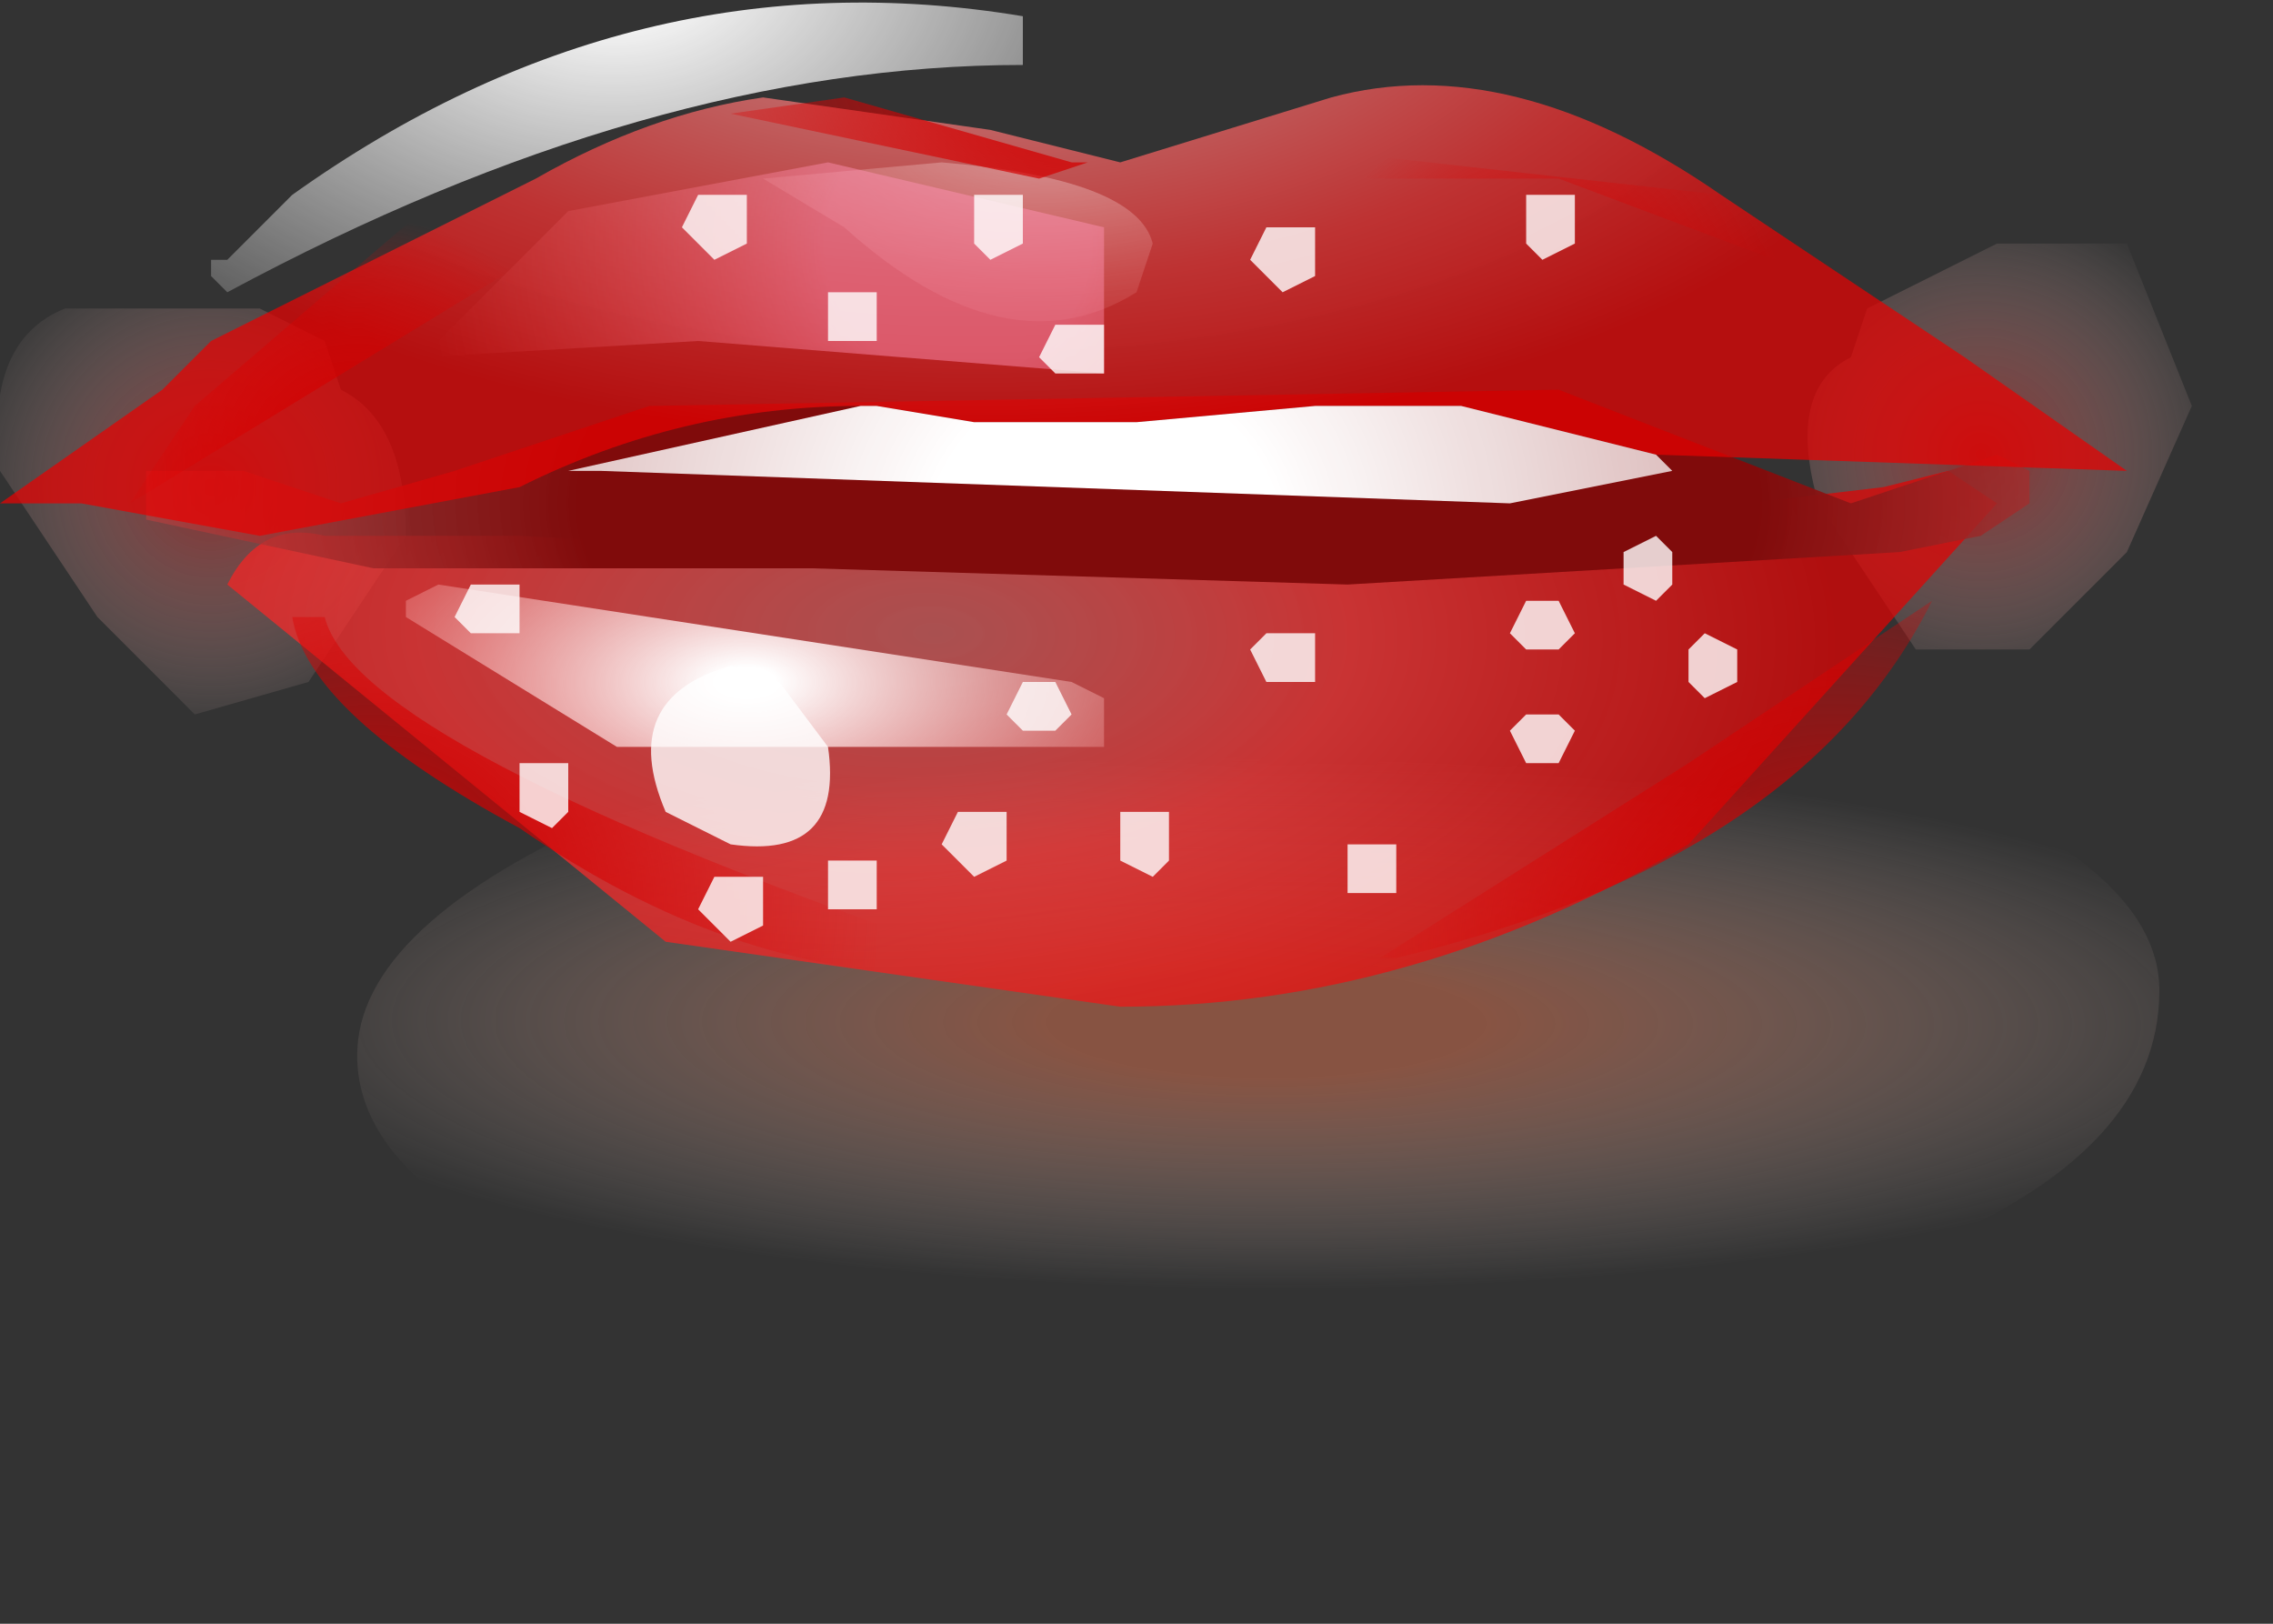 <?xml version="1.0" encoding="utf-8"?>
<svg version="1.1" id="Layer_1"
xmlns="http://www.w3.org/2000/svg"
xmlns:xlink="http://www.w3.org/1999/xlink"
xmlns:author="http://www.sothink.com"
width="7px" height="5px"
xml:space="preserve">
<rect width="100%" height="100%" fill="#333333" stroke="none"/>
<g id="43" transform="matrix(1, 0, 0, 1, -66.8, -45.25)">
<radialGradient
id="RadialGradID_495" gradientUnits="userSpaceOnUse" gradientTransform="matrix(0.004, -0, 4.57764e-005, 0.001, 70.7, 48.4)" spreadMethod ="pad" cx="0" cy="0" r="819.2" fx="0" fy="0" >
<stop  offset="0.204"  style="stop-color:#E37653;stop-opacity:0.482" />
<stop  offset="1"  style="stop-color:#FFEFEA;stop-opacity:0" />
</radialGradient>
<path style="fill:url(#RadialGradID_495) " d="M70.65,47.35L72.6 47.6Q73.45 47.9 73.45 48.3Q73.45 48.8 72.7 49.1L70.75 49.45L68.8 49.25Q67.9 48.95 67.9 48.5Q67.9 48.1 68.7 47.75Q69.5 47.4 70.65 47.35" />
<radialGradient
id="RadialGradID_496" gradientUnits="userSpaceOnUse" gradientTransform="matrix(0.001, 0, -0, 0.001, 72.9, 46.65)" spreadMethod ="pad" cx="0" cy="0" r="819.2" fx="0" fy="0" >
<stop  offset="0"  style="stop-color:#C52929;stop-opacity:0.58" />
<stop  offset="1"  style="stop-color:#FFEFEA;stop-opacity:0" />
</radialGradient>
<path style="fill:url(#RadialGradID_496) " d="M73.35,46L73.55 46.5L73.35 46.95L73.05 47.25L72.7 47.25L72.4 46.8Q72.3 46.45 72.5 46.35L72.55 46.2L72.75 46.1L72.95 46L73.35 46" />
<radialGradient
id="RadialGradID_497" gradientUnits="userSpaceOnUse" gradientTransform="matrix(-0.001, 0, 0, 0.001, 67.45, 46.75)" spreadMethod ="pad" cx="0" cy="0" r="819.2" fx="0" fy="0" >
<stop  offset="0"  style="stop-color:#C52929;stop-opacity:0.58" />
<stop  offset="1"  style="stop-color:#FFEFEA;stop-opacity:0" />
</radialGradient>
<path style="fill:url(#RadialGradID_497) " d="M67,46.2Q66.75 46.3 66.8 46.7L67.1 47.15L67.4 47.45L67.75 47.35L68.05 46.9Q68.05 46.55 67.85 46.45L67.8 46.3L67.6 46.2L67.4 46.2L67 46.2" />
<radialGradient
id="RadialGradID_498" gradientUnits="userSpaceOnUse" gradientTransform="matrix(0.004, -0, 7.62939e-005, 0.002, 69.3, 47.2)" spreadMethod ="pad" cx="0" cy="0" r="819.2" fx="96" fy="0" >
<stop  offset="0"  style="stop-color:#FF6666;stop-opacity:0.58" />
<stop  offset="0.439"  style="stop-color:#FF3333;stop-opacity:0.733" />
<stop  offset="0.957"  style="stop-color:#E60000;stop-opacity:0.702" />
</radialGradient>
<path style="fill:url(#RadialGradID_498) " d="M67.5,47.05Q67.6 46.85 67.8 46.9L68.4 46.9L69.35 46.95L70.6 47L71.75 46.85L72.6 46.75L72.8 46.7L72.95 46.8L72 47.85Q71.15 48.35 70.25 48.35L68.85 48.15L67.5 47.05" />
<radialGradient
id="RadialGradID_499" gradientUnits="userSpaceOnUse" gradientTransform="matrix(0.006, -0, 0, 0.003, 70.4, 46.8)" spreadMethod ="pad" cx="0" cy="0" r="819.2" fx="0" fy="0" >
<stop  offset="0.369"  style="stop-color:#800B0B;stop-opacity:1" />
<stop  offset="0.957"  style="stop-color:#FA7F7F;stop-opacity:0.192" />
</radialGradient>
<path style="fill:url(#RadialGradID_499) " d="M67.3,46.7L67.55 46.7L67.85 46.8L68.2 46.7L68.8 46.5L71.6 46.45L72.5 46.8L72.8 46.7L72.95 46.65L73.05 46.7L73.05 46.8L72.9 46.9L72.65 46.95L70.95 47.05L69.3 47L67.95 47L67.25 46.85L67.25 46.8L67.25 46.7L67.3 46.7" />
<radialGradient
id="RadialGradID_500" gradientUnits="userSpaceOnUse" gradientTransform="matrix(0.004, -0, 7.62939e-005, 0.002, 69.75, 45.05)" spreadMethod ="pad" cx="0" cy="0" r="819.2" fx="0" fy="0" >
<stop  offset="0.353"  style="stop-color:#FF7878;stop-opacity:0.69" />
<stop  offset="0.651"  style="stop-color:#FF3333;stop-opacity:0.682" />
<stop  offset="0.957"  style="stop-color:#E80000;stop-opacity:0.714" />
</radialGradient>
<path style="fill:url(#RadialGradID_500) " d="M70.25,45.75L70.9 45.55Q71.45 45.4 72.1 45.85L72.85 46.35L73.35 46.7L71.9 46.65L71.3 46.5L70.85 46.5L70.3 46.55L69.8 46.55L69.5 46.5L69.45 46.5Q68.9 46.5 68.4 46.75L67.6 46.9L67.05 46.8L66.8 46.8L67.3 46.45L67.45 46.3L68.45 45.8Q68.8 45.6 69.15 45.55L69.85 45.65L70.25 45.75" />
<radialGradient
id="RadialGradID_501" gradientUnits="userSpaceOnUse" gradientTransform="matrix(0.003, 0, 0, 0.003, 70.2, 46.95)" spreadMethod ="pad" cx="0" cy="0" r="819.2" fx="0" fy="0" >
<stop  offset="0.224"  style="stop-color:#FFFFFF;stop-opacity:1" />
<stop  offset="1"  style="stop-color:#FFFFFF;stop-opacity:0.6" />
</radialGradient>
<path style="fill:url(#RadialGradID_501) " d="M69.45,46.5L69.5 46.5L69.8 46.55L70.3 46.55L70.85 46.5L71.3 46.5L71.9 46.65L71.95 46.7L71.45 46.8L68.65 46.7L68.55 46.7L69.45 46.5" />
<radialGradient
id="RadialGradID_502" gradientUnits="userSpaceOnUse" gradientTransform="matrix(0.002, -7.62939e-005, 4.57764e-005, 0.001, 70.05, 45.65)" spreadMethod ="pad" cx="0" cy="0" r="819.2" fx="0" fy="0" >
<stop  offset="0.039"  style="stop-color:#FFFFFF;stop-opacity:0.361" />
<stop  offset="1"  style="stop-color:#FFA3A3;stop-opacity:0" />
</radialGradient>
<path style="fill:url(#RadialGradID_502) " d="M69.15,45.8L69.7 45.75Q70.3 45.8 70.35 46L70.3 46.15Q69.9 46.4 69.4 45.95L69.15 45.8" />
<radialGradient
id="RadialGradID_503" gradientUnits="userSpaceOnUse" gradientTransform="matrix(0.003, -9.15527e-005, 7.62939e-005, 0.002, 68.7, 45.15)" spreadMethod ="pad" cx="0" cy="0" r="819.2" fx="0" fy="0" >
<stop  offset="0.055"  style="stop-color:#FFFFFF;stop-opacity:1" />
<stop  offset="0.988"  style="stop-color:#FFFFFF;stop-opacity:0" />
</radialGradient>
<path style="fill:url(#RadialGradID_503) " d="M69.95,45.45Q68.8 45.45 67.5 46.15L67.45 46.1L67.45 46.05L67.5 46.05L67.6 45.95L67.7 45.85Q68.75 45.1 69.95 45.3L69.95 45.45" />
<radialGradient
id="RadialGradID_504" gradientUnits="userSpaceOnUse" gradientTransform="matrix(0, -0.001, 0.002, 0, 69.1, 47.35)" spreadMethod ="pad" cx="0" cy="0" r="819.2" fx="0" fy="0" >
<stop  offset="0.055"  style="stop-color:#FFFFFF;stop-opacity:1" />
<stop  offset="1"  style="stop-color:#FFA3A3;stop-opacity:0" />
</radialGradient>
<path style="fill:url(#RadialGradID_504) " d="M68.15,47.05L70.1 47.35L70.2 47.4L70.2 47.55L68.7 47.55L68.05 47.15L68.05 47.1L68.15 47.05" />
<radialGradient
id="RadialGradID_505" gradientUnits="userSpaceOnUse" gradientTransform="matrix(0.002, 0, 0, 0.002, 67.95, 48.05)" spreadMethod ="pad" cx="0" cy="0" r="819.2" fx="0" fy="0" >
<stop  offset="0"  style="stop-color:#CC0000;stop-opacity:1" />
<stop  offset="0.957"  style="stop-color:#E60000;stop-opacity:0" />
</radialGradient>
<path style="fill:url(#RadialGradID_505) " d="M67.7,47.15L67.8 47.15Q67.9 47.55 69.8 48.2L69.7 48.25Q69.05 48.25 68.4 47.8Q67.75 47.45 67.7 47.15" />
<radialGradient
id="RadialGradID_506" gradientUnits="userSpaceOnUse" gradientTransform="matrix(0.002, 0, 0, 0.002, 72.45, 48.2)" spreadMethod ="pad" cx="0" cy="0" r="819.2" fx="0" fy="0" >
<stop  offset="0"  style="stop-color:#CC0000;stop-opacity:1" />
<stop  offset="0.957"  style="stop-color:#E60000;stop-opacity:0" />
</radialGradient>
<path style="fill:url(#RadialGradID_506) " d="M71.1,48.2L71.05 48.2L72 47.6L72.75 47.1Q72.35 47.9 71.1 48.2" />
<radialGradient
id="RadialGradID_507" gradientUnits="userSpaceOnUse" gradientTransform="matrix(0.001, 0, 0, 0.001, 71.55, 46.35)" spreadMethod ="pad" cx="0" cy="0" r="819.2" fx="0" fy="0" >
<stop  offset="0"  style="stop-color:#CC0000;stop-opacity:1" />
<stop  offset="0.957"  style="stop-color:#E60000;stop-opacity:0" />
</radialGradient>
<path style="fill:url(#RadialGradID_507) " d="M70.75,45.7L72.1 45.85L72.7 46.25L72.4 46.1L71.6 45.8L70.75 45.8L70.75 45.7" />
<radialGradient
id="RadialGradID_508" gradientUnits="userSpaceOnUse" gradientTransform="matrix(0.001, 0, 0, 0.001, 67.9, 46.7)" spreadMethod ="pad" cx="0" cy="0" r="819.2" fx="0" fy="0" >
<stop  offset="0"  style="stop-color:#CC0000;stop-opacity:1" />
<stop  offset="0.957"  style="stop-color:#E60000;stop-opacity:0" />
</radialGradient>
<path style="fill:url(#RadialGradID_508) " d="M67.4,46.5L68.1 45.9L69 45.7L67.2 46.8L67.4 46.5" />
<radialGradient
id="RadialGradID_509" gradientUnits="userSpaceOnUse" gradientTransform="matrix(0.002, 0, 0, 0.002, 70.1, 45.35)" spreadMethod ="pad" cx="0" cy="0" r="819.2" fx="0" fy="0" >
<stop  offset="0"  style="stop-color:#CC0000;stop-opacity:1" />
<stop  offset="0.957"  style="stop-color:#E60000;stop-opacity:0" />
</radialGradient>
<path style="fill:url(#RadialGradID_509) " d="M70.1,45.75L70.15 45.75L70 45.8L69.05 45.6L69.4 45.55L70.1 45.75" />
<radialGradient
id="RadialGradID_510" gradientUnits="userSpaceOnUse" gradientTransform="matrix(0.002, 0, 0, 0.002, 69.75, 46)" spreadMethod ="pad" cx="0" cy="0" r="819.2" fx="0" fy="0" >
<stop  offset="0.251"  style="stop-color:#FF91B4;stop-opacity:0.482" />
<stop  offset="1"  style="stop-color:#FF6666;stop-opacity:0" />
</radialGradient>
<path style="fill:url(#RadialGradID_510) " d="M68.1,46.35L68.55 45.9L69.35 45.75L70.2 45.95L70.2 46.4L68.95 46.3L68.1 46.35" />
<path style="fill:#FFFFFF;fill-opacity:0.8" d="M71.5,45.85L71.5 46L71.55 46.05L71.65 46L71.65 45.85L71.5 45.85M70.65,46.05L70.75 46.15L70.85 46.1L70.85 45.95L70.7 45.95L70.65 46.05M69.35,46.15L69.35 46.3L69.5 46.3L69.5 46.15L69.35 46.15M69.8,46L69.85 46.05L69.95 46L69.95 45.85L69.8 45.85L69.8 46M70.05,46.25L70 46.35L70.05 46.4L70.2 46.4L70.2 46.25L70.05 46.25M71.9,46.9L71.8 46.95L71.8 47.05L71.9 47.1L71.95 47.05L71.95 46.95L71.9 46.9M72.15,47.35L72.15 47.25L72.05 47.2L72 47.25L72 47.35L72.05 47.4L72.15 47.35M70.25,47.75L70.25 47.9L70.35 47.95L70.4 47.9L70.4 47.75L70.25 47.75M70.1,47.45L70.05 47.35L69.95 47.35L69.9 47.45L69.95 47.5L70.05 47.5L70.1 47.45M69.75,47.75L69.7 47.85L69.8 47.95L69.9 47.9L69.9 47.75L69.75 47.75M71.45,47.2L71.5 47.25L71.6 47.25L71.65 47.2L71.6 47.1L71.5 47.1L71.45 47.2M71.6,47.45L71.5 47.45L71.45 47.5L71.5 47.6L71.6 47.6L71.65 47.5L71.6 47.45M70.85,47.35L70.85 47.2L70.7 47.2L70.65 47.25L70.7 47.35L70.85 47.35M71.1,47.85L70.95 47.85L70.95 48L71.1 48L71.1 47.85M69.5,48.05L69.5 47.9L69.35 47.9L69.35 48.05L69.5 48.05M69.1,45.85L68.95 45.85L68.9 45.95L69 46.05L69.1 46L69.1 45.85M68.85,47.75L69.05 47.85Q69.4 47.9 69.35 47.55L69.2 47.35L69.05 47.3Q68.7 47.4 68.85 47.75M68.25,47.2L68.4 47.2L68.4 47.05L68.25 47.05L68.2 47.15L68.25 47.2M68.55,47.6L68.4 47.6L68.4 47.75L68.5 47.8L68.55 47.75L68.55 47.6M69.15,48.1L69.15 47.95L69 47.95L68.95 48.05L69.05 48.15L69.15 48.1" />
</g>
</svg>
